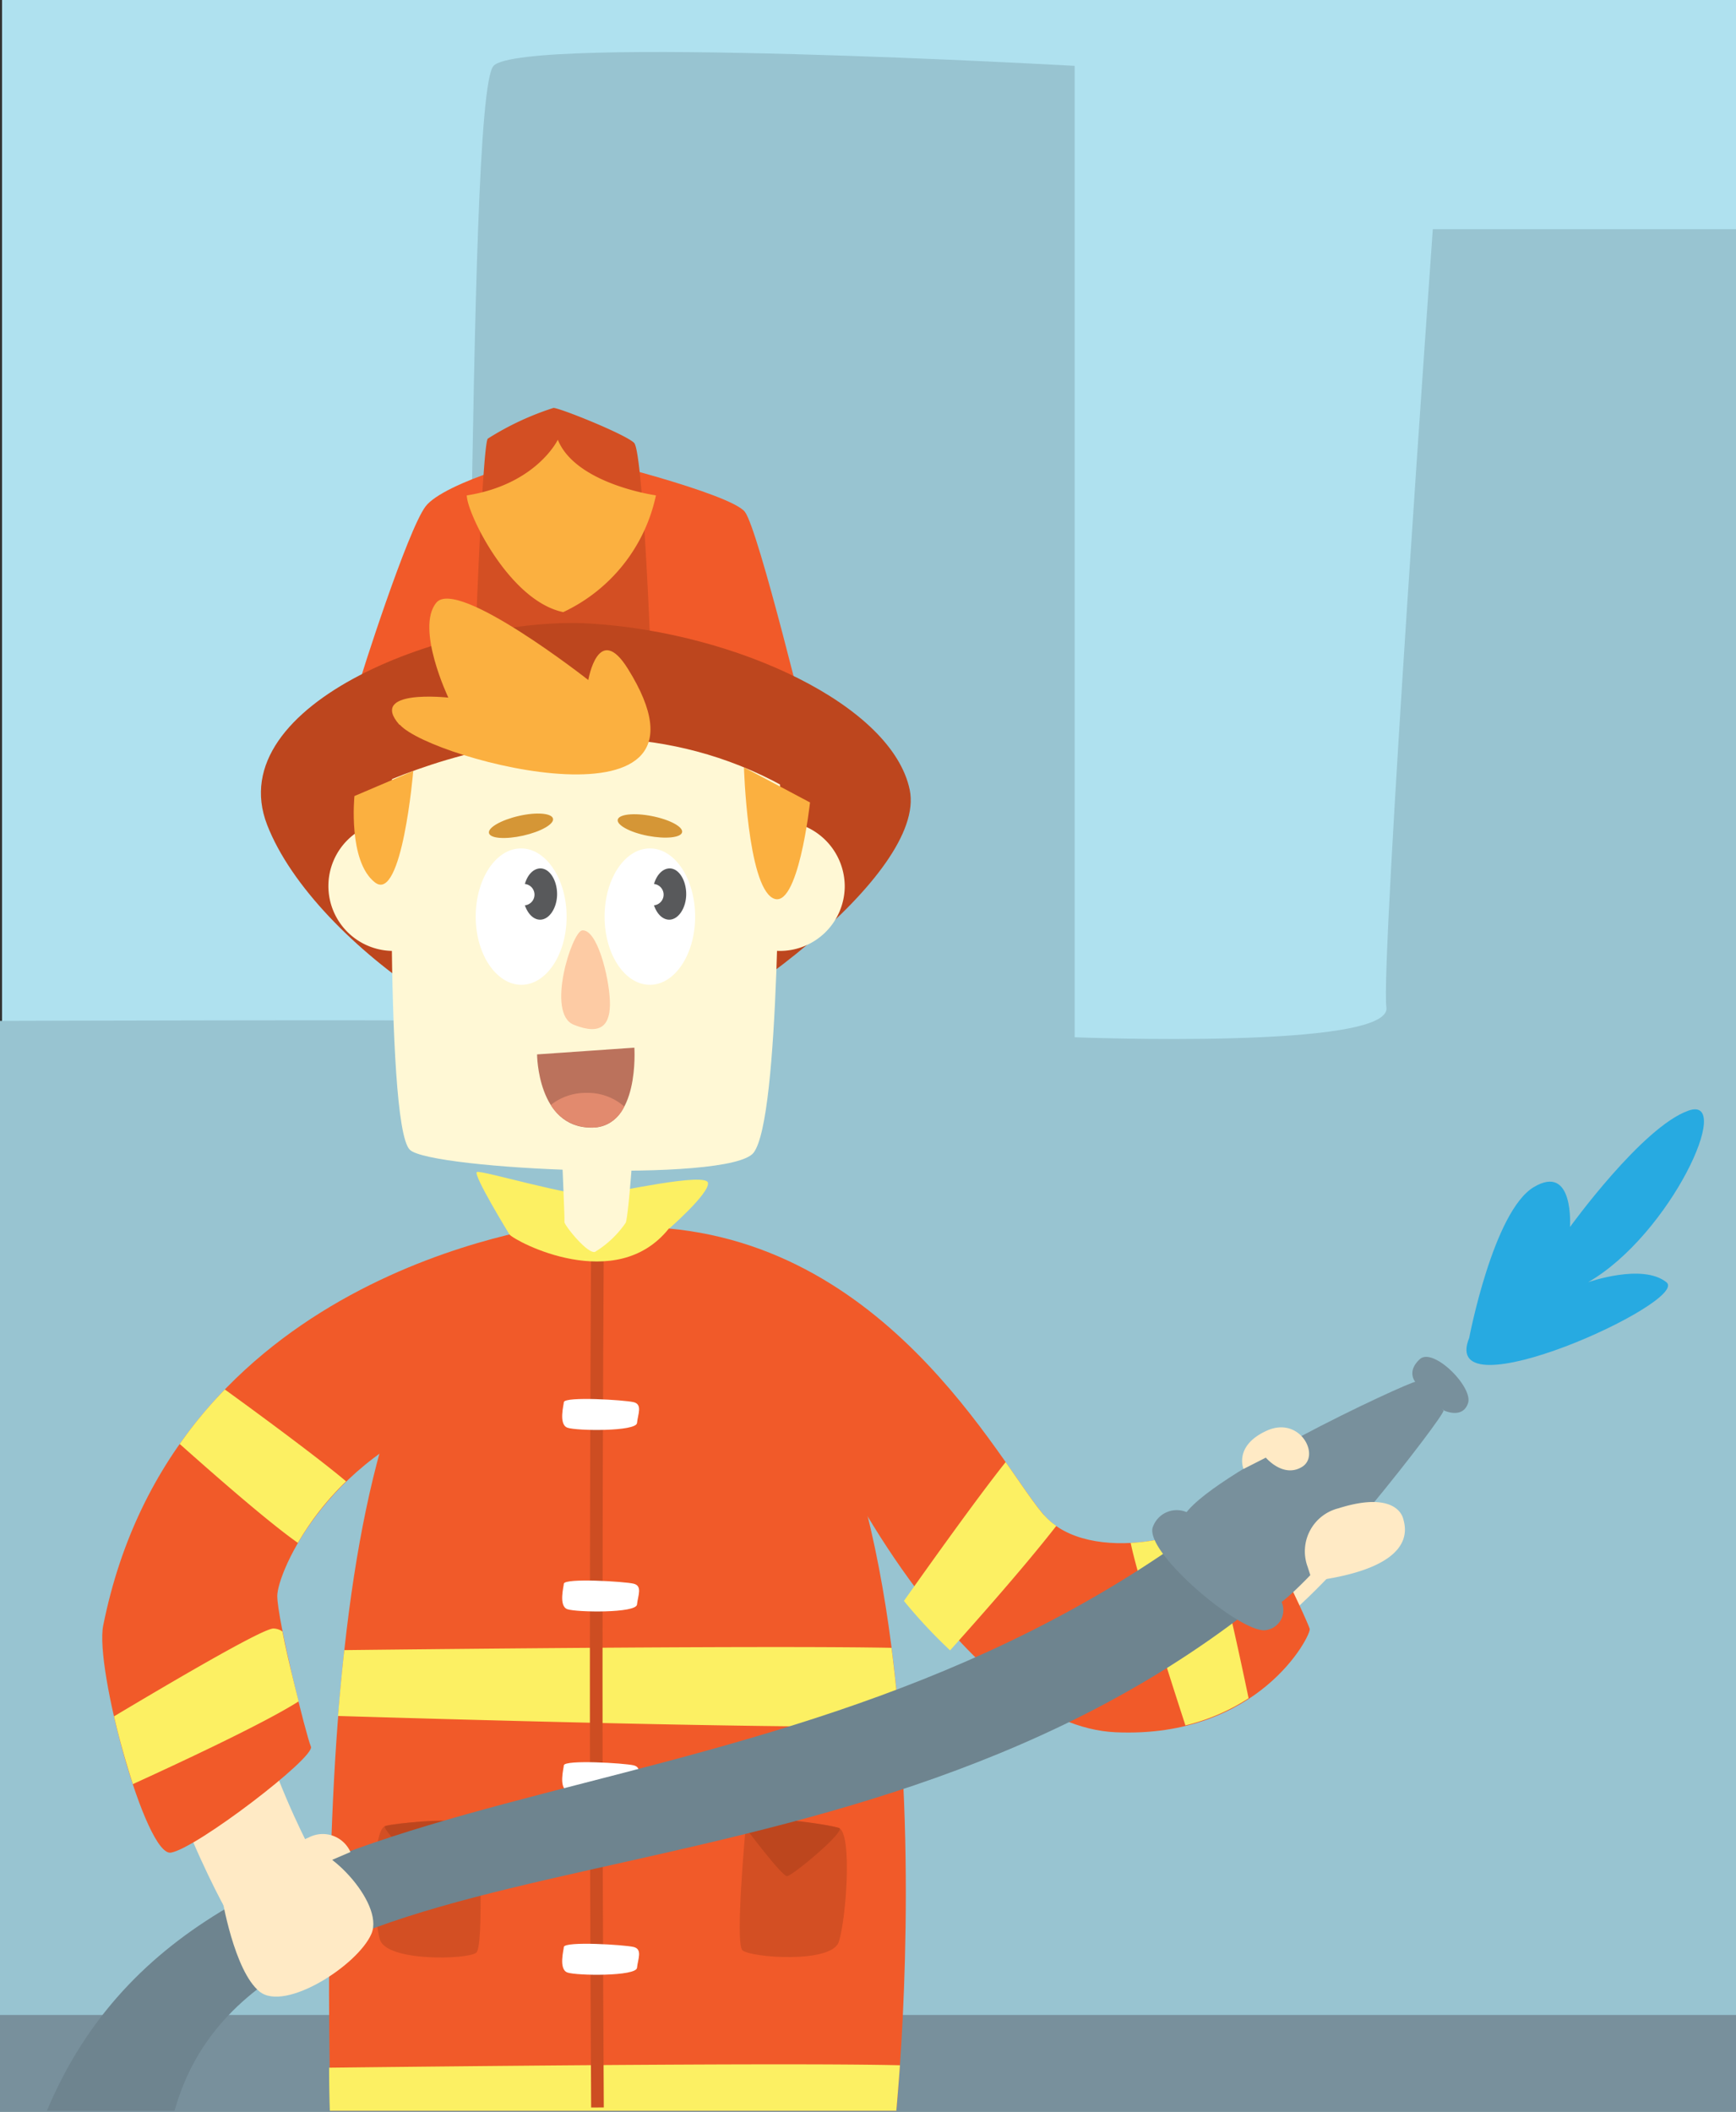 <svg xmlns="http://www.w3.org/2000/svg" viewBox="0 0 144 175.08">
  <rect x="0" y="0" width="144" height="175.08" fill="#333333" stroke="none"/>
  <g id="Layer_2" data-name="Layer 2">
    <g id="Layer_1-2" data-name="Layer 1">
      <path fill="#afe1ef" d="M.17 0h143.84v175H.17z"/>
      <path d="M144 19h-25.15S114.5 80 115 83.52 89.14 86 89.14 86V5.46s-45.77-2.58-48.2 0-1.44 79.29-3.44 79.18-37.5 0-37.5 0v90.44h144z" fill="#98c4d1"/>
      <path fill="#78909c" d="M0 167.06h144v8.02H0z"/>
      <path d="M42.26 102.35s-3.07-5-2.7-5.18 8.16 2.16 9.87 1.91 9.21-1.92 9.3-1-3.38 3.92-3.38 3.92" fill="#fcf063"/>
      <path d="M29.69 57c.25-1 4.11-13 5.6-15S45.37 37.51 47 37.69s13.65 3.25 14.79 4.75 5.41 19.13 5.41 19.13" fill="#f15a29"/>
      <path d="M39.46 52.58s.58-15.68 1-16.21a23.57 23.57 0 015.45-2.55c.53 0 6 2.2 6.69 2.9s1.29 15.56 1.29 15.56-7.62 5.4-10.26 5.12" fill="#d34f23"/>
      <path d="M49 51.7c-11.46-.7-30.76 6.6-26.84 16.69S43.61 90 51.54 87.61s25.38-15.13 23.92-22.13S61.15 52.46 49 51.7" fill="#bd461e"/>
      <path d="M22.45 156.24s-8.83-15.8-5.71-25c3.6-10.56 18-23.38 31.09-24.81 30.47-3.31 32.53 49.78 59.58 21.05" fill="none" stroke="#ffeac5" stroke-miterlimit="10" stroke-width="8.53"/>
      <path d="M74.35 175c.81-8.79 5.8-73.71-24.94-74.06-20.76-.24-22.71 40.15-22 74.06z" fill="#f15a29"/>
      <path d="M61.89 60.43c-2.12-.93-4.22-2-6.35-3l-22.95 2.75S31.83 93.25 34 95.33c1.69 1.65 26.53 2.79 28.51.24C64.73 92.67 64.58 69 64.73 64c-1.63-1.49-1.35-1.82-2.84-3.56" fill="#fff8d5"/>
      <path d="M38 73.55a5.38 5.38 0 11-5.38-5.47A5.42 5.42 0 0138 73.55M70.07 73.55a5.38 5.38 0 11-5.37-5.47 5.42 5.42 0 015.37 5.47" fill="#fff8d5"/>
      <path d="M47 76c0 3.12-1.68 5.65-3.75 5.65s-3.79-2.51-3.79-5.65 1.68-5.66 3.76-5.66S47 72.89 47 76M57.66 76c0 3.12-1.68 5.65-3.75 5.65s-3.76-2.51-3.76-5.65 1.68-5.66 3.76-5.66 3.75 2.53 3.75 5.66" fill="#fff"/>
      <path d="M52.62 86.86s.46 6.66-3.57 6.63c-4.48 0-4.5-6.07-4.5-6.07z" fill="#bb725c"/>
      <path d="M49.05 93.49a2.94 2.94 0 002.73-1.75 4.58 4.58 0 00-3.09-1.13 4.67 4.67 0 00-3 1 3.82 3.82 0 003.33 1.86" fill="#e28a6e"/>
      <path d="M48.28 77.14c-.85.15-3 6.89-.69 7.82s3.08 0 3-2-1.07-6-2.33-5.82" fill="#fdcba4"/>
      <path d="M47.07 101.42c-2.47.37-32.72 4.41-38.51 33.36-.71 3.52 3.51 19.17 5.62 18.82s12-7.91 11.61-8.79S23 134.25 23 132.32s4.3-12.14 16.48-15.66M52.55 101.72c20.67 0 30.36 19.69 34.06 23.91s13.59 1.93 15.56-1c1.1-1.65 6.34 9.89 6.47 10.42s-4.22 9.1-16.1 8.57-22.27-20.91-22.27-20.91" fill="#f15a29"/>
      <path d="M61.85 151.55s-.89 9.53-.27 10.14 7.4 1.14 8-.7 1.14-9 0-9.44-7.67-1.07-7.74 0" fill="#d34f23"/>
      <path d="M61.85 151.55s3 4 3.43 4 5-3.81 4.31-4-7-1.43-7.74 0" fill="#bd461e"/>
      <path d="M39.73 151.75s.43 9.56-.22 10.14-7.44.78-8-1.09-.7-9.06.46-9.42 7.71-.7 7.73.37" fill="#d34f23"/>
      <path d="M39.73 151.75s-3.18 3.83-3.62 3.81-4.78-4.05-4.11-4.18 7-1.09 7.73.37" fill="#bd461e"/>
      <path d="M14.92 119.73c3 2.67 7.37 6.49 9.79 8.19a23.47 23.47 0 014-5.1c-2-1.7-6.62-5.13-10.06-7.62a36.55 36.55 0 00-3.75 4.53M9.46 142.3c.43 1.9 1 3.87 1.56 5.62 3.44-1.57 10.84-5 13.75-6.86-.46-1.84-1-4-1.34-5.79a1.32 1.32 0 00-.77-.25c-1 .06-8.64 4.56-13.2 7.28M86.61 125.63c-.78-.89-1.83-2.47-3.19-4.41-2.33 2.92-6.36 8.57-8.44 11.51a42.51 42.51 0 003.83 4.1c1.49-1.67 6-6.7 8.81-10.32a5.28 5.28 0 01-1-.88M93.79 127.92c.56 2.78 3.22 11.08 4.54 15.13a16.86 16.86 0 005.24-2.25c-.82-3.93-2.44-11.45-3.55-14.51a15.75 15.75 0 01-6.23 1.63M28.56 136.81c-.2 1.79-.37 3.61-.52 5.46 7.29.22 36.7 1.08 46.58.84-.17-2.15-.39-4.32-.67-6.49-9.69-.19-36.7.09-45.39.19M74.35 175c.07-.81.18-2.09.3-3.77-9.51-.23-40.24.12-47.35.2q0 1.8.06 3.57z" fill="#fcf063"/>
      <path d="M49.56 102.51c-.14 24.35-.14 48.35 0 72.22" fill="none" stroke="#cd4d22" stroke-miterlimit="10" stroke-width="1.05"/>
      <path d="M46.77 116.25c0 .2-.46 1.85.3 2.12s5.7.33 5.77-.39.48-1.55-.29-1.73-5.69-.49-5.78 0M46.77 131.3c0 .21-.46 1.86.3 2.12s5.7.34 5.77-.39.48-1.55-.29-1.73-5.69-.48-5.78 0M46.77 146.36c0 .21-.46 1.86.3 2.12s5.7.34 5.77-.39.48-1.55-.29-1.73-5.69-.48-5.78 0M46.77 161.42c0 .21-.46 1.85.3 2.12s5.7.33 5.77-.39.48-1.55-.29-1.73-5.69-.49-5.78 0" fill="#fff"/>
      <path d="M14.48 175c7-25 54-14.19 89.09-41.43-.86-2.61-4.59-3.14-5.55-5.8-37.4 26.34-81 16-94.13 47.23z" fill="#6e848f"/>
      <path d="M18.41 157.29s1 6.12 3.12 7.83 8.16-2.19 9.28-4.79-4-7.83-6-7.12" fill="#ffeac5"/>
      <path d="M27.25 154.33l1.82-.78a2.51 2.51 0 00-3.47-1.2c-2.55 1-2 4.78-1.78 5.15" fill="#ffeac5"/>
      <path d="M98 126.17c-.26 1.43 4.57 8.29 7.41 7.21s14.5-16.08 14.33-16.44-1.79-2.35-2.31-2.38S98.62 123 98 126.17" fill="#78909c"/>
      <path d="M108.47 129.91a3.68 3.68 0 012.56-4.86c3.89-1.23 5.12 0 5.36.85s1.15 4.07-7.54 5.19M105 120.85s1.44 1.72 3 .77-.18-4.25-2.93-3-1.92 3.17-1.92 3.17" fill="#ffeac5"/>
      <path d="M119.77 116.94s1.55.74 2-.6-2.89-4.67-4-3.65-.38 1.87-.38 1.87M98.45 125.38a2.1 2.1 0 00-2.79 1.14c-1 2 7.48 9.14 9.42 8.62a1.67 1.67 0 001.24-2.3" fill="#78909c"/>
      <path d="M38.72 41.07c0 1.45 3.52 8.75 8 9.68a13.88 13.88 0 007.69-9.68s-6.64-.92-8.14-4.61c0 0-1.76 3.69-7.52 4.61" fill="#fbb040"/>
      <path d="M27.9 66.8s21.84-13.06 40.64.66c0 0-4-13.59-22.82-14.52S26.74 65.87 27.9 66.8" fill="#bd461e"/>
      <path d="M45.87 67.87c.11.45-1 1.08-2.47 1.41s-2.74.24-2.84-.21 1-1.08 2.47-1.42 2.74-.23 2.84.22M56.58 69c-.09.45-1.36.58-2.83.3s-2.6-.89-2.51-1.34 1.35-.59 2.83-.3 2.6.89 2.51 1.34" fill="#d59636"/>
      <path d="M42.26 102.35c.53.61 8.84 5 13.22-.49 0 0-2.92-2.71-10.93-1.9" fill="#fcf063"/>
      <path d="M33.13 60.09c-2.63-3 4.06-2.25 4.06-2.25s-2.74-5.75-1-7.87 12.61 6.41 12.61 6.41.83-4.88 3.29-.92c8.81 14.14-16.29 7.59-18.92 4.63M29.4 66s-.55 5.41 1.7 7.16 3.18-9.24 3.18-9.24M61.71 63.62s.29 9.71 2.39 10.84 3.09-7.93 3.09-7.93" fill="#fbb040"/>
      <path d="M55.55 72c-.58 0-1.08.53-1.3 1.29a.89.89 0 010 1.77c.23.7.71 1.19 1.26 1.19.78 0 1.41-1 1.41-2.12S56.33 72 55.55 72M44.83 72c-.58 0-1.08.53-1.29 1.29a.89.89 0 010 1.77c.24.7.71 1.19 1.26 1.19.78 0 1.41-1 1.41-2.12S45.61 72 44.83 72" fill="#58595b"/>
      <path d="M121.87 110.92s2-10.5 5.36-12.5 3 3.31 3 3.31 6-8.31 9.83-9.65-1.5 10.3-8.33 14.23c0 0 4.5-1.6 6.5 0s-19 11.11-16.36 4.61" fill="#27aae1"/>
      <path d="M46.62 95.82s.2 4.77.2 5.14v.36c0 .27 1.92 2.68 2.54 2.47a8.37 8.37 0 002.54-2.41c.22-.53.57-5.56.57-5.56" fill="#fff8d5"/>
    </g>
  </g>
</svg>
